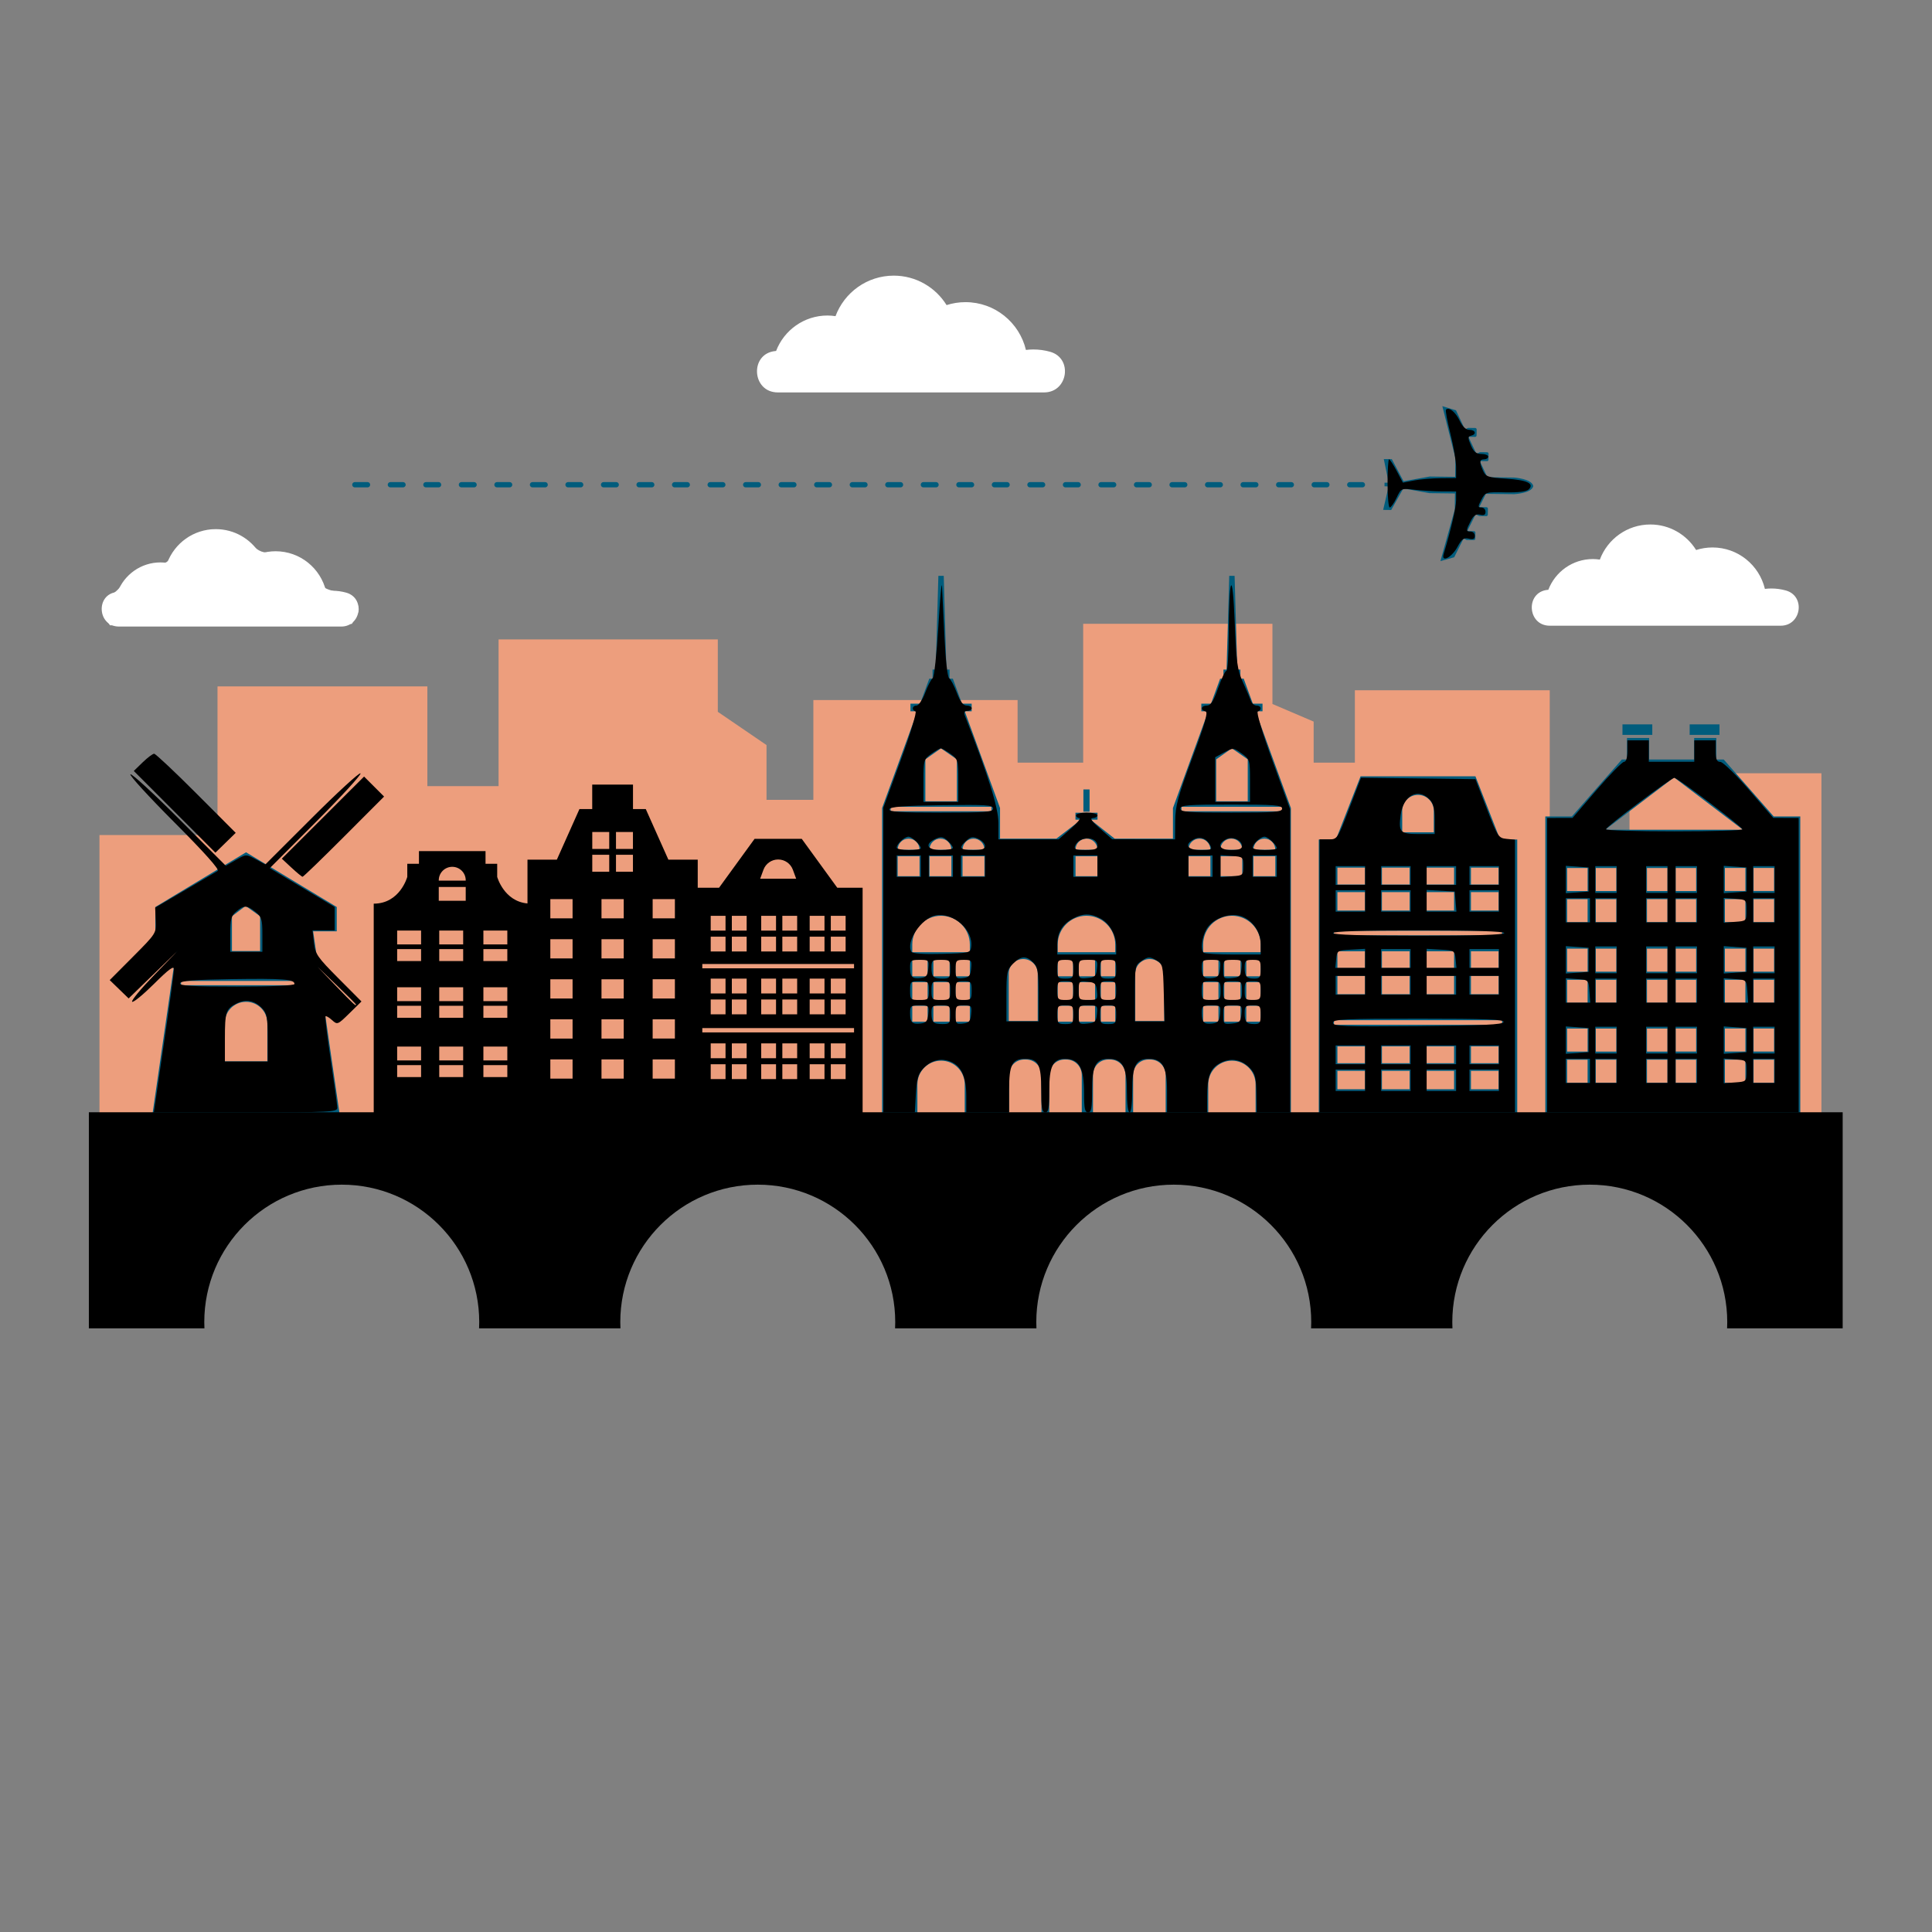 <?xml version="1.0" encoding="UTF-8" standalone="no"?>
<!-- Created with Inkscape (http://www.inkscape.org/) -->

<svg
   xmlns:dc="http://purl.org/dc/elements/1.1/"
   xmlns:cc="http://creativecommons.org/ns#"
   xmlns:rdf="http://www.w3.org/1999/02/22-rdf-syntax-ns#"
   xmlns:svg="http://www.w3.org/2000/svg"
   xmlns="http://www.w3.org/2000/svg"
   xmlns:sodipodi="http://sodipodi.sourceforge.net/DTD/sodipodi-0.dtd"
   xmlns:inkscape="http://www.inkscape.org/namespaces/inkscape"
   version="1.1"
   id="svg1287"
   xml:space="preserve"
   width="666.667"
   height="666.667"
   viewBox="0 0 666.667 666.667"
   sodipodi:docname="amsterdam.svg"
   inkscape:version="0.92.4 (5da689c313, 2019-01-14)"><rect x="0" y="0" width="666.667" height="666.667" fill="#808080" stroke="none"/><defs
     id="defs1291"><clipPath
       clipPathUnits="userSpaceOnUse"
       id="clipPath1341"><path
         d="M 0,500 H 500 V 0 H 0 Z"
         id="path1339"
         inkscape:connector-curvature="0" /></clipPath><clipPath
       clipPathUnits="userSpaceOnUse"
       id="clipPath1513"><path
         d="M 0,500 H 500 V 0 H 0 Z"
         id="path1511"
         inkscape:connector-curvature="0" /></clipPath></defs><sodipodi:namedview
     pagecolor="#ffffff"
     bordercolor="#666666"
     borderopacity="1"
     objecttolerance="10"
     gridtolerance="10"
     guidetolerance="10"
     inkscape:pageopacity="0"
     inkscape:pageshadow="2"
     inkscape:window-width="1920"
     inkscape:window-height="986"
     id="namedview1289"
     showgrid="false"
     inkscape:zoom="1.0824912"
     inkscape:cx="60.034384"
     inkscape:cy="337.95232"
     inkscape:window-x="-11"
     inkscape:window-y="-11"
     inkscape:window-maximized="1"
     inkscape:current-layer="g1295" /><g
     id="g1295"
     inkscape:groupmode="layer"
     inkscape:label="254430-P4G293-519"
     transform="matrix(1.333,0,0,-1.333,0,666.667)"><g
       id="g1299"
       transform="translate(471.503,212.055)"
       style="fill:#ed9e7d;fill-opacity:1"><path
         d="M 0,0 V 87.897 H -49.687 V 68.362 h -20.644 v 41.017 h -50.444 V 90.643 h -10.671 v 10.634 l -10.671,4.557 v 20.762 h -48.989 V 90.643 h -16.977 v 16.204 h -52.87 V 81.021 h -12.126 V 95.2 l -12.611,8.609 v 18.736 h -56.75 V 84.566 h -18.432 v 25.826 h -54.325 V 71.907 h -30.557 V 0 Z"
         style="fill:#ed9e7d;fill-opacity:1;fill-rule:nonzero;stroke:none"
         id="path1301"
         inkscape:connector-curvature="0" /></g><g
       id="g1335"><g
         id="g1337"
         clip-path="url(#clipPath1341)"><g
           id="g1343"
           transform="translate(66.223,273.367)"><path
             d="m 0,0 c -1.59,1.59 -4.168,1.59 -5.758,0 -1.59,-1.59 -1.59,-4.168 0,-5.758 1.59,-1.59 4.168,-1.59 5.758,0 1.59,1.59 1.59,4.168 0,5.758"
             style="fill:#015c7c;fill-opacity:1;fill-rule:nonzero;stroke:none"
             id="path1345"
             inkscape:connector-curvature="0" /></g><path
           d="M 80.141,245.083 H 46.866 v 1.113 H 80.141 Z M 69.207,225.382 H 58.171 v 9.887 c 0,3.047 2.47,5.518 5.518,5.518 3.047,0 5.518,-2.471 5.518,-5.518 z m -9.165,37.555 3.54,2.681 3.753,-2.681 v -9.009 h -7.293 z m 21.017,-3.902 h 6.109 v 6.3 l -23.475,14.16 v 0.005 l -0.004,-0.003 -0.004,0.003 v -0.005 L 40.21,265.335 v -6.3 h 6.109 l -6.867,-47.421 h 24.233 0.008 24.233 z"
           style="fill:#015c7c;fill-opacity:1;fill-rule:nonzero;stroke:none"
           id="path1347"
           inkscape:connector-curvature="0" /><path
           d="m 221.079,249.459 h -39.278 v 1.118 h 39.278 z m -6.013,-2.665 h 3.836 v -3.837 h -3.836 z m 3.836,-9.235 h -3.836 v 3.836 h 3.836 z m -9.306,9.235 h 3.836 v -3.837 h -3.836 z m 3.836,-9.235 h -3.836 v 3.836 h 3.836 z m -10.911,9.235 h 3.836 v -3.837 h -3.836 z m 3.836,-9.235 h -3.836 v 3.836 h 3.836 z m -9.306,9.235 h 3.836 v -3.837 h -3.836 z m 3.836,-9.235 h -3.836 v 3.836 h 3.836 z m -11.439,9.235 h 3.836 v -3.837 h -3.836 z m 3.836,-9.235 h -3.836 v 3.836 h 3.836 z m -9.307,9.235 h 3.836 v -3.837 h -3.836 z m 3.836,-9.235 h -3.836 v 3.836 h 3.836 z m 33.266,-4.687 h -39.278 v 1.118 h 39.278 z m -2.177,-6.683 h -3.836 v 3.837 h 3.836 z m 0,-5.399 h -3.836 v 3.837 h 3.836 z m -5.47,5.399 h -3.836 v 3.837 h 3.836 z m 0,-5.399 h -3.836 v 3.837 h 3.836 z m -7.075,5.399 h -3.836 v 3.837 h 3.836 z m 0,-5.399 h -3.836 v 3.837 h 3.836 z m -5.47,5.399 h -3.836 v 3.837 h 3.836 z m 0,-5.399 h -3.836 v 3.837 h 3.836 z m -7.603,5.399 h -3.836 v 3.837 h 3.836 z m 0,-5.399 h -3.836 v 3.837 h 3.836 z m -5.471,5.399 h -3.836 v 3.837 h 3.836 z m 0,-5.399 h -3.836 v 3.837 h 3.836 z m -13.107,41.603 h -5.757 v 4.979 h 5.757 z m 0,-10.372 h -5.757 V 257 h 5.757 z m 0,-10.372 h -5.757 v 4.979 h 5.757 z m 0,-10.371 h -5.757 v 4.979 h 5.757 z m 0,-10.372 h -5.757 v 4.98 h 5.757 z m 9.271,36.751 h 3.836 v -3.836 h -3.836 z m 0,5.399 h 3.836 v -3.836 h -3.836 z m 5.471,-5.399 h 3.836 v -3.836 h -3.836 z m 0,5.399 h 3.836 v -3.836 h -3.836 z m 11.439,-9.236 h -3.836 v 3.836 h 3.836 z m -3.836,9.236 h 3.836 v -3.836 h -3.836 z m 0.585,11.929 c 0.587,1.594 2.105,2.653 3.804,2.653 1.698,0 3.217,-1.059 3.804,-2.653 l 0.86,-2.334 h -9.328 z m 8.721,-21.165 h -3.836 v 3.836 h 3.836 z m -3.836,9.236 h 3.836 v -3.836 h -3.836 z m 7.075,-5.399 h 3.836 v -3.836 h -3.836 z m 0,5.399 h 3.836 v -3.836 h -3.836 z m 5.47,-5.399 h 3.836 v -3.836 h -3.836 z m 0,5.399 h 3.836 v -3.836 h -3.836 z m -51.218,17.308 h -4.391 v 4.391 h 4.391 z m 0,-5.895 h -4.391 v 4.391 h 4.391 z m -2.386,-12.076 h -5.757 v 4.979 h 5.757 z m 0,-10.372 h -5.757 V 257 h 5.757 z m 0,-10.372 h -5.757 v 4.979 h 5.757 z m 0,-10.371 h -5.757 v 4.979 h 5.757 z m 0,-10.372 h -5.757 v 4.98 h 5.757 z m -8.144,57.954 h 4.391 v -4.391 h -4.391 z m 0,5.895 h 4.391 v -4.391 h -4.391 z m -5.1,-22.362 h -5.757 v 4.979 h 5.757 z m 0,-10.372 h -5.757 V 257 h 5.757 z m 0,-10.372 h -5.757 v 4.979 h 5.757 z m 0,-10.371 h -5.757 v 4.979 h 5.757 z m 0,-10.372 h -5.757 v 4.98 h 5.757 z m -16.889,34.741 h -6.195 v 3.591 h 6.195 z m 0,-4.31 h -6.195 v 3.104 h 6.195 z m 0,-10.368 h -6.195 v 3.592 h 6.195 z m 0,-4.31 h -6.195 v 3.104 h 6.195 z m 0,-11.044 h -6.195 v 3.592 h 6.195 z m 0,-4.309 h -6.195 v 3.104 h 6.195 z m -10.77,50.859 h -6.977 v 0.085 c 0,1.927 1.562,3.489 3.488,3.489 1.927,0 3.489,-1.562 3.489,-3.489 z m 0,-5.22 h -6.978 v 3.574 h 6.978 z m -0.66,-11.298 h -6.195 v 3.591 h 6.195 z m 0,-4.31 h -6.195 v 3.104 h 6.195 z m 0,-10.368 h -6.195 v 3.592 h 6.195 z m 0,-4.31 h -6.195 v 3.104 h 6.195 z m 0,-11.044 h -6.195 v 3.592 h 6.195 z m 0,-4.309 h -6.195 v 3.104 h 6.195 z m -10.893,34.341 h -6.195 v 3.591 h 6.195 z m 0,-4.31 h -6.195 v 3.104 h 6.195 z m 0,-10.368 h -6.195 v 3.592 h 6.195 z m 0,-4.31 h -6.195 v 3.104 h 6.195 z m 0,-11.044 h -6.195 v 3.592 h 6.195 z m 0,-4.309 h -6.195 v 3.104 h 6.195 z m 107.737,49.015 -9.2,12.662 h -12.207 l -9.199,-12.662 h -5.518 v 7.272 h -7.6 l -5.85,13.094 h -3.308 v 6.33 h -10.556 v -6.33 h -3.307 l -5.85,-13.094 h -7.601 v -11.337 c -6.099,0.553 -7.839,6.871 -7.839,6.871 v 3.4 h -3.021 v 3.274 h -17.233 v -3.274 h -3.022 v -3.4 c 0,0 -1.889,-6.925 -8.688,-6.925 v -54.535 h 39.803 43.032 v -0.053 h 6.558 30.606 6.558 v 58.707 z"
           style="fill:#000000;fill-opacity:1;fill-rule:nonzero;stroke:none"
           id="path1349"
           inkscape:connector-curvature="0" /><path
           d="M 331.946,290.113 H 305.85 v 1.162 h 26.096 z m -1.817,-9.945 h -5.662 v 0.036 c 0,1.563 1.267,2.831 2.831,2.831 1.563,0 2.831,-1.268 2.831,-2.831 z m 0,-6.854 h -5.662 v 5.155 h 5.662 z m -14.221,6.854 v 0.036 c 0,1.563 1.268,2.831 2.831,2.831 1.565,0 2.832,-1.268 2.832,-2.831 v -0.036 z m 5.663,-6.854 h -5.663 v 5.155 h 5.663 z m 4.776,-19.677 H 311.45 v 1.981 c 0,4.113 3.334,7.448 7.448,7.448 4.114,0 7.449,-3.335 7.449,-7.448 z m 0,-6.241 h -3.725 v 4.259 h 3.725 z m 0,-6.127 h -3.725 v 4.623 h 3.725 z m 0,-5.62 h -3.725 v 4.114 h 3.725 z m -5.23,11.747 h -4.2 v 4.259 h 4.2 z m 0,-6.127 h -4.2 v 4.623 h 4.2 z m 0,-5.62 h -4.2 v 4.114 h 4.2 z m -5.705,11.747 h -3.962 v 4.259 h 3.962 z m 0,-6.127 h -3.962 v 4.623 h 3.962 z m 0,-5.62 h -3.962 v 4.114 h 3.962 z m -7.744,44.519 v 0.036 c 0,1.563 1.268,2.831 2.831,2.831 1.563,0 2.831,-1.268 2.831,-2.831 v -0.036 z m 0,-1.699 h 5.662 v -5.155 h -5.662 z m 7.166,25.089 4.042,2.852 4.12,-2.852 v -10.856 h -8.162 z m -13.456,-67.75 h -7.501 v 12.308 c 0,2.072 1.679,3.751 3.75,3.751 2.071,0 3.751,-1.679 3.751,-3.751 z m -12.679,17.829 h -14.896 v 1.981 c 0,4.113 3.335,7.448 7.448,7.448 4.114,0 7.448,-3.335 7.448,-7.448 z m 0,-6.241 h -3.724 v 4.259 h 3.724 z m 0,-6.127 h -3.724 v 4.623 h 3.724 z m 0,-5.62 h -3.724 v 4.114 h 3.724 z m -5.229,11.747 h -4.199 v 4.259 h 4.199 z m 0,-6.127 h -4.199 v 4.623 h 4.199 z m 0,-5.62 h -4.199 v 4.114 h 4.199 z m -5.705,11.747 h -3.962 v 4.259 h 3.962 z m 0,-6.127 h -3.962 v 4.623 h 3.962 z m 0,-5.62 h -3.962 v 4.114 h 3.962 z m 0.655,42.82 h 5.662 v -5.155 h -5.662 z m 0,1.735 c 0,1.563 1.267,2.831 2.831,2.831 1.563,0 2.831,-1.268 2.831,-2.831 v -0.036 h -5.662 z m -9.794,-44.396 h -7.502 v 12.308 c 0,2.072 1.68,3.751 3.751,3.751 2.071,0 3.751,-1.679 3.751,-3.751 z m -11.974,54.305 h -26.096 v 1.162 h 26.096 z m -1.817,-9.945 h -5.663 v 0.036 c 0,1.563 1.268,2.831 2.832,2.831 1.563,0 2.831,-1.268 2.831,-2.831 z m 0,-6.854 h -5.663 v 5.155 h 5.663 z m -14.22,6.854 v 0.036 c 0,1.563 1.267,2.831 2.831,2.831 1.563,0 2.831,-1.268 2.831,-2.831 v -0.036 z m 5.662,-6.854 h -5.662 v 5.155 h 5.662 z m 4.776,-19.677 h -14.897 v 1.981 c 0,4.113 3.334,7.448 7.448,7.448 4.114,0 7.449,-3.335 7.449,-7.448 z m 0,-6.241 h -3.724 v 4.259 h 3.724 z m 0,-6.127 h -3.724 v 4.623 h 3.724 z m 0,-5.62 h -3.724 v 4.114 h 3.724 z m -5.23,11.747 h -4.2 v 4.259 h 4.2 z m 0,-6.127 h -4.2 v 4.623 h 4.2 z m 0,-5.62 h -4.2 v 4.114 h 4.2 z m -5.705,11.747 h -3.962 v 4.259 h 3.962 z m 0,-6.127 h -3.962 v 4.623 h 3.962 z m 0,-5.62 h -3.962 v 4.114 h 3.962 z m -7.744,44.519 v 0.036 c 0,1.563 1.267,2.831 2.831,2.831 1.564,0 2.831,-1.268 2.831,-2.831 v -0.036 z m 5.662,-6.854 h -5.662 v 5.155 h 5.662 z m 1.505,30.244 4.041,2.852 4.12,-2.852 v -10.856 h -8.161 z m 85.492,12.44 h 1.789 v 1.981 h -2.511 l -2.361,6.469 h -0.855 v 2.364 h -0.812 l -0.69,24.26 h -1.389 l -0.691,-24.26 h -0.811 v -2.364 h -0.856 l -2.36,-6.469 h -2.511 v -1.981 h 1.789 l -9.133,-25.04 v -7.923 h -15.083 l -6.24,4.912 h 1.796 v 1.797 h -5.706 v -1.797 h 1.456 l -6.401,-4.912 h -14.581 v 7.923 l -9.133,25.04 h 1.789 v 1.981 h -2.512 l -2.36,6.469 h -0.855 v 2.364 h -0.812 l -0.691,24.26 h -1.388 l -0.691,-24.26 h -0.811 v -2.364 h -0.856 l -2.36,-6.469 h -2.512 v -1.981 h 1.79 l -9.134,-25.04 v -79.344 h 9.142 v 7.821 c 0,3.384 2.744,6.123 6.129,6.123 3.379,0 6.124,-2.739 6.124,-6.123 v -7.821 h 7.785 1.356 2.301 v 10.26 c 0,2.202 1.785,3.987 3.987,3.987 h 0.442 c 2.202,0 3.987,-1.785 3.987,-3.987 v -10.26 h 2.023 v 10.26 c 0,2.202 1.786,3.987 3.989,3.987 h 0.44 c 2.202,0 3.987,-1.785 3.987,-3.987 v -10.26 h 2.906 v 10.26 c 0,2.202 1.786,3.987 3.988,3.987 h 0.44 c 2.202,0 3.988,-1.785 3.988,-3.987 v -10.26 h 1.977 v 10.26 c 0,2.202 1.785,3.987 3.988,3.987 h 0.441 c 2.202,0 3.987,-1.785 3.987,-3.987 v -10.26 h 1.888 4.82 4.32 v 7.821 c 0,3.384 2.746,6.123 6.13,6.123 3.379,0 6.124,-2.739 6.124,-6.123 v -7.821 h 9.141 v 79.344 z"
           style="fill:#015c7c;fill-opacity:1;fill-rule:nonzero;stroke:none"
           id="path1351"
           inkscape:connector-curvature="0" /><path
           d="m 282.049,295.766 h -1.595 v -5.758 h 1.595 z"
           style="fill:#015c7c;fill-opacity:1;fill-rule:nonzero;stroke:none"
           id="path1353"
           inkscape:connector-curvature="0" /><path
           d="m 459.237,269.476 h -5.302 v 5.962 h 5.302 z m 0,-8.065 h -5.302 v 5.962 h 5.302 z m 0,-12.814 h -5.302 v 5.962 h 5.302 z m 0,-8.065 h -5.302 v 5.962 h 5.302 z m 0,-12.61 h -5.302 v 5.962 h 5.302 z m 0,-8.065 h -5.302 v 5.962 h 5.302 z m -7.42,49.619 h -5.303 v 5.962 h 5.303 z m 0,-8.065 h -5.303 v 5.962 h 5.303 z m 0,-12.814 h -5.303 v 5.962 h 5.303 z m 0,-8.065 h -5.303 v 5.962 h 5.303 z m 0,-12.61 h -5.303 v 5.962 h 5.303 z m 0,-8.065 h -5.303 v 5.962 h 5.303 z m -12.75,49.619 h -5.303 v 5.962 h 5.303 z m 0,-8.065 h -5.303 v 5.962 h 5.303 z m 0,-12.814 h -5.303 v 5.962 h 5.303 z m 0,-8.065 h -5.303 v 5.962 h 5.303 z m 0,-12.61 h -5.303 v 5.962 h 5.303 z m 0,-8.065 h -5.303 v 5.962 h 5.303 z m -7.421,49.619 h -5.303 v 5.962 h 5.303 z m 0,-8.065 h -5.303 v 5.962 h 5.303 z m 0,-12.814 h -5.303 v 5.962 h 5.303 z m 0,-8.065 h -5.303 v 5.962 h 5.303 z m 0,-12.61 h -5.303 v 5.962 h 5.303 z m 0,-8.065 h -5.303 v 5.962 h 5.303 z m -13.254,49.619 h -5.302 v 5.962 h 5.302 z m 0,-8.065 h -5.302 v 5.962 h 5.302 z m 0,-12.814 h -5.302 v 5.962 h 5.302 z m 0,-8.065 h -5.302 v 5.962 h 5.302 z m 0,-12.61 h -5.302 v 5.962 h 5.302 z m 0,-8.065 h -5.302 v 5.962 h 5.302 z m -7.42,49.619 h -5.303 v 5.962 h 5.303 z m 0,-8.065 h -5.303 v 5.962 h 5.303 z m 0,-12.814 h -5.303 v 5.962 h 5.303 z m 0,-8.065 h -5.303 v 5.962 h 5.303 z m 0,-12.61 h -5.303 v 5.962 h 5.303 z m 0,-8.065 h -5.303 v 5.962 h 5.303 z m 22.377,79.039 17.815,-13.544 h -35.632 z m 25.797,-10.105 -12.929,14.727 h -26.382 l -12.93,-14.727 h -6.879 v -77.177 h 65.999 v 77.177 z"
           style="fill:#015c7c;fill-opacity:1;fill-rule:nonzero;stroke:none"
           id="path1355"
           inkscape:connector-curvature="0" /><path
           d="m 426.9,309.088 h -5.735 v -7.02 h 5.735 z"
           style="fill:#015c7c;fill-opacity:1;fill-rule:nonzero;stroke:none"
           id="path1357"
           inkscape:connector-curvature="0" /><path
           d="M 427.718,312.61 H 420 v -2.719 h 7.718 z"
           style="fill:#015c7c;fill-opacity:1;fill-rule:nonzero;stroke:none"
           id="path1359"
           inkscape:connector-curvature="0" /><path
           d="m 444.296,309.088 h -5.735 v -7.02 h 5.735 z"
           style="fill:#015c7c;fill-opacity:1;fill-rule:nonzero;stroke:none"
           id="path1361"
           inkscape:connector-curvature="0" /><path
           d="m 445.113,312.61 h -7.719 v -2.719 h 7.719 z"
           style="fill:#015c7c;fill-opacity:1;fill-rule:nonzero;stroke:none"
           id="path1363"
           inkscape:connector-curvature="0" /><path
           d="m 388.833,257.996 h -43.528 v 1.189 h 43.528 z m -8.057,-4.123 h 7.153 v -4.357 h -7.153 z m 7.154,-11.1 h -7.153 v 4.769 h 7.153 z m -18.676,11.1 h 7.153 v -4.357 h -7.153 z m 7.153,-11.1 h -7.153 v 4.769 h 7.153 z m -18.676,11.1 h 7.153 v -4.357 h -7.153 z m 7.154,-11.1 h -7.153 v 4.769 h 7.153 z m -18.677,11.1 h 7.153 v -4.357 h -7.153 z m 7.153,-11.1 h -7.153 v 4.769 h 7.153 z m 35.472,-7.928 h -43.528 v 1.189 h 43.528 z m -0.903,-9.948 h -7.153 v 4.357 h 7.153 z m 0,-6.742 h -7.153 v 4.769 h 7.153 z m -11.523,6.742 h -7.153 v 4.357 h 7.153 z m 0,-6.742 h -7.153 v 4.769 h 7.153 z m -11.522,6.742 h -7.153 v 4.357 h 7.153 z m 0,-6.742 h -7.153 v 4.769 h 7.153 z m -11.524,6.742 h -7.153 v 4.357 h 7.153 z m 0,-6.742 h -7.153 v 4.769 h 7.153 z m -7.153,51.032 h 7.153 v -4.769 h -7.153 z m 0,6.332 h 7.153 v -4.358 h -7.153 z m 11.523,-6.332 h 7.153 v -4.769 h -7.153 z m 0,6.332 h 7.153 v -4.358 h -7.153 z m 5.254,14.75 c 0,2.254 1.828,4.083 4.084,4.083 2.255,0 4.083,-1.829 4.083,-4.083 v -5.596 h -8.167 z m 13.422,-25.851 h -7.153 v 4.769 h 7.153 z m -7.153,11.101 h 7.153 v -4.358 h -7.153 z m 11.522,-6.332 h 7.153 v -4.769 h -7.153 z m 0,6.332 h 7.153 v -4.358 h -7.153 z m 7.549,7.279 -6.387,16.37 h -29.739 l -6.386,-16.37 h -4.432 v -71.184 h 51.377 v 71.184 z"
           style="fill:#015c7c;fill-opacity:1;fill-rule:nonzero;stroke:none"
           id="path1365"
           inkscape:connector-curvature="0" /><g
           id="g1367"
           transform="translate(52.921,156.267)"><path
             d="m 0,0 c -0.023,0.532 -0.041,1.066 -0.041,1.604 0,19.655 15.934,35.588 35.588,35.588 19.654,0 35.587,-15.933 35.587,-35.588 0,-0.538 -0.017,-1.072 -0.041,-1.604 h 36.595 c -0.024,0.532 -0.041,1.066 -0.041,1.604 0,19.655 15.934,35.588 35.588,35.588 19.654,0 35.587,-15.933 35.587,-35.588 0,-0.538 -0.017,-1.072 -0.041,-1.604 h 36.594 c -0.023,0.532 -0.04,1.066 -0.04,1.604 0,19.655 15.933,35.588 35.587,35.588 19.655,0 35.588,-15.933 35.588,-35.588 0,-0.538 -0.017,-1.072 -0.041,-1.604 h 36.595 c -0.023,0.532 -0.041,1.066 -0.041,1.604 0,19.655 15.934,35.588 35.588,35.588 19.654,0 35.587,-15.933 35.587,-35.588 0,-0.538 -0.017,-1.072 -0.041,-1.604 h 29.922 v 55.928 h -454 l 0,-55.928 z"
             style="fill:#000000;fill-opacity:1;fill-rule:nonzero;stroke:none"
             id="path1369"
             inkscape:connector-curvature="0" /></g><g
           id="g1371"
           transform="translate(88.33,337.935)"><path
             d="m 0,0 c 5.164,0 6.259,7.387 1.287,8.778 -1.156,0.323 -2.374,0.495 -3.633,0.495 -0.538,0 -1.066,-0.04 -1.587,-0.101 -1.406,5.915 -6.71,10.32 -13.055,10.32 -1.423,0 -2.792,-0.225 -4.079,-0.635 -2.371,3.813 -6.585,6.359 -11.405,6.359 -5.77,0 -10.675,-3.644 -12.579,-8.75 -0.565,0.083 -1.138,0.139 -1.726,0.139 -5.074,0 -9.394,-3.182 -11.102,-7.655 C -57.934,8.945 -57.988,8.94 -58.042,8.935 -63.649,8.393 -63.15,0 -57.516,0 Z"
             style="fill:#ffffff;fill-opacity:1;fill-rule:nonzero;stroke:none"
             id="path1373"
             inkscape:connector-curvature="0" /></g><g
           id="g1375"
           transform="translate(270.292,398.543)"><path
             d="m 0,0 c 6.189,0 7.503,8.856 1.542,10.523 -1.385,0.387 -2.846,0.595 -4.355,0.595 -0.645,0 -1.277,-0.049 -1.902,-0.122 -1.685,7.091 -8.045,12.372 -15.652,12.372 -1.705,0 -3.347,-0.27 -4.889,-0.761 -2.843,4.57 -7.895,7.623 -13.673,7.623 -6.917,0 -12.798,-4.368 -15.08,-10.49 -0.678,0.099 -1.365,0.167 -2.07,0.167 -6.083,0 -11.261,-3.815 -13.31,-9.178 -0.065,-0.005 -0.129,-0.011 -0.194,-0.018 C -76.306,10.062 -75.707,0 -68.953,0 Z"
             style="fill:#ffffff;fill-opacity:1;fill-rule:nonzero;stroke:none"
             id="path1377"
             inkscape:connector-curvature="0" /></g><g
           id="g1379"
           transform="translate(460.955,338.151)"><path
             d="m 0,0 c 5.365,0 6.504,7.677 1.337,9.122 -1.2,0.336 -2.467,0.515 -3.775,0.515 -0.559,0 -1.107,-0.042 -1.649,-0.105 -1.461,6.146 -6.974,10.724 -13.567,10.724 -1.479,0 -2.902,-0.234 -4.239,-0.66 -2.463,3.962 -6.842,6.608 -11.851,6.608 -5.995,0 -11.094,-3.787 -13.071,-9.093 -0.588,0.086 -1.184,0.145 -1.795,0.145 -5.273,0 -9.761,-3.307 -11.537,-7.956 C -60.203,9.295 -60.26,9.291 -60.315,9.285 -66.143,8.722 -65.624,0 -59.77,0 Z"
             style="fill:#ffffff;fill-opacity:1;fill-rule:nonzero;stroke:none"
             id="path1381"
             inkscape:connector-curvature="0" /></g><g
           id="g1383"
           transform="translate(381.926,362.248)"><path
             d="M 0,0 C 0.002,0.206 -0.162,0.374 -0.367,0.376 L -2.105,0.398 0.065,4.742 0.983,4.301 2.84,4.278 C 3.046,4.276 3.214,4.44 3.217,4.646 L 3.235,6.202 C 3.238,6.408 3.073,6.576 2.868,6.579 L 1.012,6.602 0.99,6.592 2.715,10.042 9.995,9.953 9.997,9.95 c 0,0 4.529,0.203 4.976,2.044 0,0 0.005,0.082 10e-4,0.097 -0.401,1.851 -4.924,2.166 -4.924,2.166 v -10e-4 10e-4 l -6.944,0.085 -1.969,4.197 0.021,-0.01 1.857,-0.023 c 0.206,-0.003 0.374,0.161 0.377,0.367 L 3.41,20.43 c 0.003,0.205 -0.161,0.374 -0.367,0.376 l -1.856,0.023 -0.929,-0.418 -2.064,4.396 1.739,-0.021 c 0.205,-0.003 0.374,0.161 0.376,0.367 l 0.019,1.556 c 0.002,0.206 -0.162,0.374 -0.367,0.377 l -1.857,0.023 -0.818,-0.368 -2.308,4.918 -3.537,1.086 3.385,-13.428 -0.059,-4.872 -6.579,0.081 -6.786,-1.219 -3.031,5.713 -2.083,0.025 1.263,-6.108 -1.067,-0.013 -0.01,-0.924 1.064,-0.039 -1.412,-6.076 2.083,-0.026 3.171,5.637 -10e-4,-0.06 6.757,-1.215 6.577,-0.081 -0.051,-4.171 -3.714,-13.341 3.562,0.999 2.429,4.86 0.808,-0.388 1.857,-0.023 c 0.206,-0.002 0.374,0.162 0.376,0.367 z"
             style="fill:#015c7c;fill-opacity:1;fill-rule:nonzero;stroke:none"
             id="path1385"
             inkscape:connector-curvature="0" /></g><g
           id="g1387"
           transform="translate(223.912,373.956)"><path
             d="m 0,0 h -3.281 c -0.379,0 -0.688,0.31 -0.688,0.688 0,0.379 0.309,0.688 0.688,0.688 H 0 C 0.378,1.376 0.688,1.067 0.688,0.688 0.688,0.31 0.378,0 0,0"
             style="fill:#015c7c;fill-opacity:1;fill-rule:nonzero;stroke:none"
             id="path1389"
             inkscape:connector-curvature="0" /></g><g
           id="g1391"
           transform="translate(233.109,373.956)"><path
             d="m 0,0 h -3.281 c -0.379,0 -0.688,0.31 -0.688,0.688 0,0.379 0.309,0.688 0.688,0.688 H 0 C 0.378,1.376 0.688,1.067 0.688,0.688 0.688,0.31 0.378,0 0,0"
             style="fill:#015c7c;fill-opacity:1;fill-rule:nonzero;stroke:none"
             id="path1393"
             inkscape:connector-curvature="0" /></g><g
           id="g1395"
           transform="translate(242.307,373.956)"><path
             d="m 0,0 h -3.281 c -0.379,0 -0.688,0.31 -0.688,0.688 0,0.379 0.309,0.688 0.688,0.688 H 0 C 0.378,1.376 0.688,1.067 0.688,0.688 0.688,0.31 0.378,0 0,0"
             style="fill:#015c7c;fill-opacity:1;fill-rule:nonzero;stroke:none"
             id="path1397"
             inkscape:connector-curvature="0" /></g><g
           id="g1399"
           transform="translate(251.505,373.956)"><path
             d="m 0,0 h -3.281 c -0.379,0 -0.688,0.31 -0.688,0.688 0,0.379 0.309,0.688 0.688,0.688 H 0 C 0.378,1.376 0.687,1.067 0.687,0.688 0.687,0.31 0.378,0 0,0"
             style="fill:#015c7c;fill-opacity:1;fill-rule:nonzero;stroke:none"
             id="path1401"
             inkscape:connector-curvature="0" /></g><g
           id="g1403"
           transform="translate(260.702,373.956)"><path
             d="m 0,0 h -3.281 c -0.378,0 -0.688,0.31 -0.688,0.688 0,0.379 0.31,0.688 0.688,0.688 H 0 C 0.379,1.376 0.688,1.067 0.688,0.688 0.688,0.31 0.379,0 0,0"
             style="fill:#015c7c;fill-opacity:1;fill-rule:nonzero;stroke:none"
             id="path1405"
             inkscape:connector-curvature="0" /></g><g
           id="g1407"
           transform="translate(269.9,373.956)"><path
             d="M 0,0 H -3.281 C -3.66,0 -3.97,0.31 -3.97,0.688 c 0,0.379 0.31,0.688 0.689,0.688 H 0 C 0.378,1.376 0.687,1.067 0.687,0.688 0.687,0.31 0.378,0 0,0"
             style="fill:#015c7c;fill-opacity:1;fill-rule:nonzero;stroke:none"
             id="path1409"
             inkscape:connector-curvature="0" /></g><g
           id="g1411"
           transform="translate(279.098,373.956)"><path
             d="m 0,0 h -3.281 c -0.378,0 -0.688,0.31 -0.688,0.688 0,0.379 0.31,0.688 0.688,0.688 H 0 C 0.379,1.376 0.688,1.067 0.688,0.688 0.688,0.31 0.379,0 0,0"
             style="fill:#015c7c;fill-opacity:1;fill-rule:nonzero;stroke:none"
             id="path1413"
             inkscape:connector-curvature="0" /></g><g
           id="g1415"
           transform="translate(288.296,373.956)"><path
             d="M 0,0 H -3.281 C -3.66,0 -3.97,0.31 -3.97,0.688 c 0,0.379 0.31,0.688 0.689,0.688 H 0 C 0.378,1.376 0.687,1.067 0.687,0.688 0.687,0.31 0.378,0 0,0"
             style="fill:#015c7c;fill-opacity:1;fill-rule:nonzero;stroke:none"
             id="path1417"
             inkscape:connector-curvature="0" /></g><g
           id="g1419"
           transform="translate(297.493,373.956)"><path
             d="M 0,0 H -3.281 C -3.66,0 -3.97,0.31 -3.97,0.688 c 0,0.379 0.31,0.688 0.689,0.688 H 0 C 0.379,1.376 0.688,1.067 0.688,0.688 0.688,0.31 0.379,0 0,0"
             style="fill:#015c7c;fill-opacity:1;fill-rule:nonzero;stroke:none"
             id="path1421"
             inkscape:connector-curvature="0" /></g><g
           id="g1423"
           transform="translate(306.69,373.956)"><path
             d="m 0,0 h -3.281 c -0.378,0 -0.688,0.31 -0.688,0.688 0,0.379 0.31,0.688 0.688,0.688 H 0 C 0.379,1.376 0.688,1.067 0.688,0.688 0.688,0.31 0.379,0 0,0"
             style="fill:#015c7c;fill-opacity:1;fill-rule:nonzero;stroke:none"
             id="path1425"
             inkscape:connector-curvature="0" /></g><g
           id="g1427"
           transform="translate(315.889,373.956)"><path
             d="M 0,0 H -3.281 C -3.66,0 -3.97,0.31 -3.97,0.688 c 0,0.379 0.31,0.688 0.689,0.688 H 0 C 0.378,1.376 0.687,1.067 0.687,0.688 0.687,0.31 0.378,0 0,0"
             style="fill:#015c7c;fill-opacity:1;fill-rule:nonzero;stroke:none"
             id="path1429"
             inkscape:connector-curvature="0" /></g><g
           id="g1431"
           transform="translate(325.086,373.956)"><path
             d="m 0,0 h -3.281 c -0.378,0 -0.688,0.31 -0.688,0.688 0,0.379 0.31,0.688 0.688,0.688 H 0 C 0.379,1.376 0.688,1.067 0.688,0.688 0.688,0.31 0.379,0 0,0"
             style="fill:#015c7c;fill-opacity:1;fill-rule:nonzero;stroke:none"
             id="path1433"
             inkscape:connector-curvature="0" /></g><g
           id="g1435"
           transform="translate(334.284,373.956)"><path
             d="M 0,0 H -3.281 C -3.66,0 -3.97,0.31 -3.97,0.688 c 0,0.379 0.31,0.688 0.689,0.688 H 0 C 0.378,1.376 0.687,1.067 0.687,0.688 0.687,0.31 0.378,0 0,0"
             style="fill:#015c7c;fill-opacity:1;fill-rule:nonzero;stroke:none"
             id="path1437"
             inkscape:connector-curvature="0" /></g><g
           id="g1439"
           transform="translate(343.481,373.956)"><path
             d="M 0,0 H -3.281 C -3.66,0 -3.97,0.31 -3.97,0.688 c 0,0.379 0.31,0.688 0.689,0.688 H 0 C 0.379,1.376 0.688,1.067 0.688,0.688 0.688,0.31 0.379,0 0,0"
             style="fill:#015c7c;fill-opacity:1;fill-rule:nonzero;stroke:none"
             id="path1441"
             inkscape:connector-curvature="0" /></g><g
           id="g1443"
           transform="translate(352.679,373.956)"><path
             d="m 0,0 h -3.281 c -0.378,0 -0.688,0.31 -0.688,0.688 0,0.379 0.31,0.688 0.688,0.688 H 0 C 0.379,1.376 0.688,1.067 0.688,0.688 0.688,0.31 0.379,0 0,0"
             style="fill:#015c7c;fill-opacity:1;fill-rule:nonzero;stroke:none"
             id="path1445"
             inkscape:connector-curvature="0" /></g><g
           id="g1447"
           transform="translate(95.138,373.956)"><path
             d="m 0,0 h -3.281 c -0.379,0 -0.688,0.31 -0.688,0.688 0,0.379 0.309,0.688 0.688,0.688 H 0 C 0.378,1.376 0.688,1.067 0.688,0.688 0.688,0.31 0.378,0 0,0"
             style="fill:#015c7c;fill-opacity:1;fill-rule:nonzero;stroke:none"
             id="path1449"
             inkscape:connector-curvature="0" /></g><g
           id="g1451"
           transform="translate(104.335,373.956)"><path
             d="m 0,0 h -3.281 c -0.379,0 -0.688,0.31 -0.688,0.688 0,0.379 0.309,0.688 0.688,0.688 H 0 C 0.378,1.376 0.688,1.067 0.688,0.688 0.688,0.31 0.378,0 0,0"
             style="fill:#015c7c;fill-opacity:1;fill-rule:nonzero;stroke:none"
             id="path1453"
             inkscape:connector-curvature="0" /></g><g
           id="g1455"
           transform="translate(113.533,373.956)"><path
             d="m 0,0 h -3.281 c -0.379,0 -0.688,0.31 -0.688,0.688 0,0.379 0.309,0.688 0.688,0.688 H 0 C 0.378,1.376 0.688,1.067 0.688,0.688 0.688,0.31 0.378,0 0,0"
             style="fill:#015c7c;fill-opacity:1;fill-rule:nonzero;stroke:none"
             id="path1457"
             inkscape:connector-curvature="0" /></g><g
           id="g1459"
           transform="translate(122.731,373.956)"><path
             d="m 0,0 h -3.281 c -0.379,0 -0.688,0.31 -0.688,0.688 0,0.379 0.309,0.688 0.688,0.688 H 0 C 0.378,1.376 0.688,1.067 0.688,0.688 0.688,0.31 0.378,0 0,0"
             style="fill:#015c7c;fill-opacity:1;fill-rule:nonzero;stroke:none"
             id="path1461"
             inkscape:connector-curvature="0" /></g><g
           id="g1463"
           transform="translate(131.929,373.956)"><path
             d="M 0,0 H -3.282 C -3.66,0 -3.97,0.31 -3.97,0.688 c 0,0.379 0.31,0.688 0.688,0.688 H 0 C 0.378,1.376 0.688,1.067 0.688,0.688 0.688,0.31 0.378,0 0,0"
             style="fill:#015c7c;fill-opacity:1;fill-rule:nonzero;stroke:none"
             id="path1465"
             inkscape:connector-curvature="0" /></g><g
           id="g1467"
           transform="translate(141.126,373.956)"><path
             d="m 0,0 h -3.281 c -0.379,0 -0.688,0.31 -0.688,0.688 0,0.379 0.309,0.688 0.688,0.688 H 0 C 0.378,1.376 0.688,1.067 0.688,0.688 0.688,0.31 0.378,0 0,0"
             style="fill:#015c7c;fill-opacity:1;fill-rule:nonzero;stroke:none"
             id="path1469"
             inkscape:connector-curvature="0" /></g><g
           id="g1471"
           transform="translate(150.324,373.956)"><path
             d="m 0,0 h -3.281 c -0.379,0 -0.688,0.31 -0.688,0.688 0,0.379 0.309,0.688 0.688,0.688 H 0 C 0.378,1.376 0.688,1.067 0.688,0.688 0.688,0.31 0.378,0 0,0"
             style="fill:#015c7c;fill-opacity:1;fill-rule:nonzero;stroke:none"
             id="path1473"
             inkscape:connector-curvature="0" /></g><g
           id="g1475"
           transform="translate(159.522,373.956)"><path
             d="m 0,0 h -3.281 c -0.379,0 -0.688,0.31 -0.688,0.688 0,0.379 0.309,0.688 0.688,0.688 H 0 C 0.378,1.376 0.688,1.067 0.688,0.688 0.688,0.31 0.378,0 0,0"
             style="fill:#015c7c;fill-opacity:1;fill-rule:nonzero;stroke:none"
             id="path1477"
             inkscape:connector-curvature="0" /></g><g
           id="g1479"
           transform="translate(168.719,373.956)"><path
             d="m 0,0 h -3.281 c -0.379,0 -0.688,0.31 -0.688,0.688 0,0.379 0.309,0.688 0.688,0.688 H 0 C 0.378,1.376 0.688,1.067 0.688,0.688 0.688,0.31 0.378,0 0,0"
             style="fill:#015c7c;fill-opacity:1;fill-rule:nonzero;stroke:none"
             id="path1481"
             inkscape:connector-curvature="0" /></g><g
           id="g1483"
           transform="translate(177.917,373.956)"><path
             d="m 0,0 h -3.281 c -0.379,0 -0.688,0.31 -0.688,0.688 0,0.379 0.309,0.688 0.688,0.688 H 0 C 0.378,1.376 0.688,1.067 0.688,0.688 0.688,0.31 0.378,0 0,0"
             style="fill:#015c7c;fill-opacity:1;fill-rule:nonzero;stroke:none"
             id="path1485"
             inkscape:connector-curvature="0" /></g><g
           id="g1487"
           transform="translate(187.115,373.956)"><path
             d="M 0,0 H -3.282 C -3.66,0 -3.97,0.31 -3.97,0.688 c 0,0.379 0.31,0.688 0.688,0.688 H 0 C 0.378,1.376 0.688,1.067 0.688,0.688 0.688,0.31 0.378,0 0,0"
             style="fill:#015c7c;fill-opacity:1;fill-rule:nonzero;stroke:none"
             id="path1489"
             inkscape:connector-curvature="0" /></g><g
           id="g1491"
           transform="translate(196.312,373.956)"><path
             d="m 0,0 h -3.281 c -0.379,0 -0.688,0.31 -0.688,0.688 0,0.379 0.309,0.688 0.688,0.688 H 0 C 0.378,1.376 0.688,1.067 0.688,0.688 0.688,0.31 0.378,0 0,0"
             style="fill:#015c7c;fill-opacity:1;fill-rule:nonzero;stroke:none"
             id="path1493"
             inkscape:connector-curvature="0" /></g><g
           id="g1495"
           transform="translate(205.51,373.956)"><path
             d="m 0,0 h -3.281 c -0.379,0 -0.688,0.31 -0.688,0.688 0,0.379 0.309,0.688 0.688,0.688 H 0 C 0.378,1.376 0.688,1.067 0.688,0.688 0.688,0.31 0.378,0 0,0"
             style="fill:#015c7c;fill-opacity:1;fill-rule:nonzero;stroke:none"
             id="path1497"
             inkscape:connector-curvature="0" /></g><g
           id="g1499"
           transform="translate(214.708,373.956)"><path
             d="m 0,0 h -3.281 c -0.379,0 -0.688,0.31 -0.688,0.688 0,0.379 0.309,0.688 0.688,0.688 H 0 C 0.378,1.376 0.688,1.067 0.688,0.688 0.688,0.31 0.378,0 0,0"
             style="fill:#015c7c;fill-opacity:1;fill-rule:nonzero;stroke:none"
             id="path1501"
             inkscape:connector-curvature="0" /></g></g></g><path
       style="fill:#ffffff;fill-opacity:1;stroke-width:0.924"
       d="m 36.392,213.27 c -1.915,-2.923 -0.894,-6.765 2.21,-8.313 1.13,-0.563 2.993,-2.4 4.142,-4.083 2.586,-3.789 7.484,-6.48 11.794,-6.48 2.801,0 3.523,-0.472 5.046,-3.301 1.917,-3.56 7.388,-7.211 12.362,-8.25 4.434,-0.926 10.845,1.157 14.673,4.767 2.881,2.717 3.876,3.089 8.263,3.089 6.277,0 11.45,2.535 14.583,7.146 1.288,1.895 2.341,3.896 2.341,4.448 0,0.551 2.173,1.39 4.828,1.864 3.844,0.686 5.115,1.379 6.236,3.402 1.262,2.278 1.261,2.803 -0.013,5.081 l -1.421,2.54 -41.739,0.24 -41.739,0.24 z"
       id="path1661"
       inkscape:connector-curvature="0"
       transform="matrix(0.75,0,0,-0.75,0,500)"
       class="cloud1" /><path
       style="fill:#000000;fill-opacity:1;stroke-width:0.924"
       d="m 56.56,359.985 c 1.907,-13.083 3.478,-24.609 3.491,-25.612 0.017,-1.356 -1.748,-0.065 -6.878,5.031 -3.796,3.77 -7.204,6.553 -7.573,6.184 -0.369,-0.369 3.048,-4.504 7.594,-9.188 l 8.266,-8.516 -8.53,8.279 -8.53,8.279 -3.265,-3.164 -3.265,-3.164 8.047,-8.084 c 8.019,-8.056 8.046,-8.099 7.844,-12.506 l -0.203,-4.421 10.252,-6.005 c 5.639,-3.303 10.742,-6.306 11.341,-6.674 0.699,-0.429 -4.656,-6.426 -14.95,-16.741 -8.821,-8.84 -15.653,-16.31 -15.182,-16.602 0.471,-0.291 8.071,6.694 16.889,15.523 l 16.033,16.052 3.5,-2.014 c 3.493,-2.011 3.507,-2.011 6.82,-0.227 l 3.32,1.788 16.084,-16.064 c 8.846,-8.835 16.391,-15.757 16.767,-15.381 0.376,0.376 -6.519,7.893 -15.32,16.706 l -16.003,16.023 11.197,6.695 11.197,6.695 v 4.038 4.038 h -3.815 -3.815 l 0.481,4.268 c 0.438,3.885 1.197,4.987 8.445,12.269 l 7.963,8.001 -4.141,4.064 c -4.065,3.99 -4.176,4.033 -6.021,2.364 -1.034,-0.935 -2.052,-1.528 -2.262,-1.318 -0.211,0.211 0.617,7.033 1.838,15.16 1.222,8.127 2.228,15.505 2.236,16.394 0.014,1.508 -2.103,1.617 -31.652,1.617 H 53.093 Z m 35.847,-1.904 c 0,-6.9 -0.285,-8.446 -1.873,-10.151 -2.594,-2.785 -5.733,-3.37 -9.001,-1.68 -3.573,1.848 -3.907,2.889 -3.907,12.194 v 7.777 h 7.39 7.39 z m 30.485,-11.515 c 0,-0.141 -3.014,-3.155 -6.698,-6.698 l -6.698,-6.442 6.442,6.698 c 5.983,6.221 6.953,7.119 6.953,6.442 z m -21.247,-7.117 c 0,-1.631 -3.911,-1.932 -21.633,-1.666 -12.968,0.195 -17.575,0.56 -17.86,1.417 -0.299,0.9 4.015,1.155 19.554,1.155 12.418,0 19.939,-0.342 19.939,-0.906 z M 90.56,322.407 c 0,-5.314 -0.256,-6.139 -2.434,-7.852 -2.964,-2.332 -3.9,-2.349 -6.573,-0.119 -1.77,1.476 -2.079,2.638 -2.079,7.822 v 6.088 h 5.543 5.543 z"
       id="path1667"
       inkscape:connector-curvature="0"
       transform="matrix(0.75,0,0,-0.75,0,500)" /><path
       style="fill:#000000;fill-opacity:1;stroke-width:0.924"
       d="m 304.88,331.191 v -52.581 l 6.021,-16.467 c 3.361,-9.192 5.606,-16.605 5.081,-16.78 -1.413,-0.471 -1.13,-2.007 0.369,-2.007 0.72,0 2.05,-1.975 2.955,-4.388 0.905,-2.413 2.072,-4.678 2.593,-5.032 0.524,-0.356 1.412,-8.411 1.986,-18.014 0.571,-9.553 1.135,-15.707 1.252,-13.675 0.117,2.032 0.499,9.846 0.849,17.365 0.373,8.021 1.045,13.938 1.628,14.319 0.546,0.357 1.738,2.624 2.65,5.037 1.161,3.073 2.174,4.388 3.38,4.388 0.947,0 1.722,0.416 1.722,0.924 0,0.508 -0.668,0.924 -1.485,0.924 -1.039,0 -1.295,0.485 -0.851,1.617 8.066,20.584 11.574,31.809 11.574,37.036 v 5.69 l 10.393,-0.002 10.393,-0.002 4.157,-3.653 c 2.286,-2.009 3.637,-3.671 3.002,-3.693 -0.635,-0.022 -1.155,-0.455 -1.155,-0.963 0,-0.508 1.663,-0.924 3.695,-0.924 2.032,0 3.695,0.416 3.695,0.924 0,0.508 -0.727,0.936 -1.617,0.951 -1.125,0.019 -0.353,1.134 2.54,3.668 l 4.157,3.64 10.855,0.028 10.855,0.028 0.049,-6.236 c 0.042,-5.319 0.909,-8.543 5.897,-21.94 4.402,-11.821 5.532,-15.778 4.57,-16.003 -1.908,-0.446 -1.544,-2.011 0.468,-2.011 1.316,0 2.269,-1.48 3.866,-6.005 1.166,-3.303 2.459,-6.005 2.873,-6.005 0.414,0 0.777,-5.716 0.806,-12.702 0.085,-20.329 1.318,-22.802 2.059,-4.128 0.558,14.064 0.896,16.539 2.839,20.785 1.213,2.651 2.453,5.548 2.756,6.437 0.303,0.889 1.187,1.617 1.965,1.617 1.608,0 1.927,1.523 0.424,2.024 -0.594,0.198 1.443,7.032 5.081,17.053 l 6.071,16.723 v 52.308 52.308 l -5.774,-0.007 -5.774,-0.007 -0.097,-6.489 c -0.081,-5.394 -0.451,-6.865 -2.195,-8.721 -2.846,-3.029 -6.59,-3.723 -10.152,-1.881 -3.558,1.841 -4.647,4.564 -4.647,11.623 v 5.483 h -6.928 -6.928 v -7.39 c 0,-8.367 -1.551,-11.086 -6.323,-11.086 -4.441,0 -5.686,2.393 -5.686,10.927 0,4.417 -0.383,7.549 -0.924,7.549 -0.539,0 -0.924,-3.079 -0.924,-7.39 0,-8.367 -1.551,-11.086 -6.323,-11.086 -4.441,0 -5.686,2.393 -5.686,10.927 0,6.094 -0.267,7.549 -1.386,7.549 -1.101,0 -1.386,-1.341 -1.386,-6.527 0,-8.862 -1.672,-11.906 -6.554,-11.934 -4.199,-0.025 -5.455,2.487 -5.455,10.913 0,6.094 -0.267,7.549 -1.386,7.549 -1.122,0 -1.386,-1.481 -1.386,-7.786 0,-8.712 -1.025,-10.69 -5.543,-10.69 -4.517,0 -5.543,1.978 -5.543,10.69 v 7.786 h -7.39 -7.39 v -5.589 c 0,-6.62 -1.689,-10.367 -5.357,-11.887 -3.384,-1.402 -6.803,-0.557 -9.539,2.356 -1.709,1.819 -2.211,3.567 -2.501,8.698 l -0.363,6.422 h -5.439 -5.439 z m 15.532,18.632 c 0.278,-2.88 0.155,-3.002 -3.002,-3.002 -2.999,0 -3.292,0.233 -3.292,2.617 0,3.29 0.715,4.004 3.661,3.661 1.899,-0.222 2.399,-0.843 2.634,-3.276 z m 7.563,0.231 c 0,-3.079 -0.154,-3.233 -3.233,-3.233 -2.934,0 -3.233,0.242 -3.233,2.617 0,3.275 0.574,3.849 3.849,3.849 2.375,0 2.617,-0.299 2.617,-3.233 z m 7.218,-0.231 c 0.27,-2.797 0.096,-3.002 -2.54,-3.002 -2.628,0 -2.83,0.235 -2.83,3.295 0,3.049 0.189,3.273 2.54,3.002 2.117,-0.244 2.589,-0.793 2.83,-3.295 z m 35.277,0.231 c 0,-2.977 -0.22,-3.233 -2.771,-3.233 -2.551,0 -2.771,0.257 -2.771,3.233 0,2.977 0.22,3.233 2.771,3.233 2.551,0 2.771,-0.257 2.771,-3.233 z m 8.142,-0.231 c 0.278,-2.88 0.155,-3.002 -3.002,-3.002 -3.157,0 -3.292,0.134 -3.292,3.292 0,3.157 0.123,3.28 3.002,3.002 2.64,-0.255 3.037,-0.652 3.292,-3.292 z m 6.639,0.231 c 0,-2.977 -0.22,-3.233 -2.771,-3.233 -2.551,0 -2.771,0.257 -2.771,3.233 0,2.977 0.22,3.233 2.771,3.233 2.551,0 2.771,-0.257 2.771,-3.233 z m 35.856,-0.231 c 0.278,-2.88 0.155,-3.002 -3.002,-3.002 -2.999,0 -3.292,0.233 -3.292,2.617 0,3.29 0.715,4.004 3.661,3.661 1.899,-0.222 2.399,-0.843 2.634,-3.276 z m 7.39,0 c 0.278,-2.88 0.155,-3.002 -3.002,-3.002 -3.157,0 -3.292,0.134 -3.292,3.292 0,3.157 0.123,3.28 3.002,3.002 2.64,-0.255 3.037,-0.652 3.292,-3.292 z m 6.639,0.231 c 0,-2.977 -0.22,-3.233 -2.771,-3.233 -2.427,0 -2.771,0.325 -2.771,2.617 0,3.179 0.589,3.849 3.387,3.849 1.848,0 2.156,-0.462 2.156,-3.233 z m -76.675,-6.928 c 0,-8.006 -0.246,-9.484 -1.848,-11.086 -2.438,-2.438 -4.22,-2.331 -6.97,0.42 -2.091,2.091 -2.267,2.955 -2.267,11.086 v 8.818 h 5.543 5.543 z m 43.219,-0.66 c -0.255,-9.612 -0.332,-9.937 -2.696,-11.262 -2.182,-1.223 -2.684,-1.2 -4.85,0.219 -2.351,1.54 -2.416,1.843 -2.416,11.262 v 9.679 h 5.112 5.112 z m -81.094,-0.726 c 0,-3.079 -0.154,-3.233 -3.233,-3.233 -3.079,0 -3.233,0.154 -3.233,3.233 0,3.079 0.154,3.233 3.233,3.233 3.079,0 3.233,-0.154 3.233,-3.233 z m 7.39,0 c 0,-3.079 -0.154,-3.233 -3.233,-3.233 -3.079,0 -3.233,0.154 -3.233,3.233 0,3.079 0.154,3.233 3.233,3.233 3.079,0 3.233,-0.154 3.233,-3.233 z m 7.39,0 c 0,-2.977 -0.22,-3.233 -2.771,-3.233 -2.551,0 -2.771,0.257 -2.771,3.233 0,2.977 0.22,3.233 2.771,3.233 2.551,0 2.771,-0.257 2.771,-3.233 z m 35.104,0 c 0,-2.977 -0.22,-3.233 -2.771,-3.233 -2.551,0 -2.771,0.257 -2.771,3.233 0,2.977 0.22,3.233 2.771,3.233 2.551,0 2.771,-0.257 2.771,-3.233 z m 8.142,0.231 c -0.255,-2.64 -0.652,-3.037 -3.292,-3.292 -2.88,-0.278 -3.002,-0.155 -3.002,3.002 0,3.157 0.134,3.292 3.292,3.292 3.157,0 3.28,-0.123 3.002,-3.002 z m 6.639,-0.231 c 0,-2.977 -0.22,-3.233 -2.771,-3.233 -2.551,0 -2.771,0.257 -2.771,3.233 0,2.977 0.22,3.233 2.771,3.233 2.551,0 2.771,-0.257 2.771,-3.233 z m 36.028,0 c 0,-3.079 -0.154,-3.233 -3.233,-3.233 -3.079,0 -3.233,0.154 -3.233,3.233 0,3.079 0.154,3.233 3.233,3.233 3.079,0 3.233,-0.154 3.233,-3.233 z m 7.39,0 c 0,-3.079 -0.154,-3.233 -3.233,-3.233 -3.079,0 -3.233,0.154 -3.233,3.233 0,3.079 0.154,3.233 3.233,3.233 3.079,0 3.233,-0.154 3.233,-3.233 z m 6.467,0 c 0,-2.977 -0.22,-3.233 -2.771,-3.233 -2.551,0 -2.771,0.257 -2.771,3.233 0,2.977 0.22,3.233 2.771,3.233 2.551,0 2.771,-0.257 2.771,-3.233 z m -114.723,-7.621 c 0.278,-2.88 0.155,-3.002 -3.002,-3.002 -2.999,0 -3.292,0.233 -3.292,2.617 0,3.29 0.715,4.004 3.661,3.661 1.899,-0.222 2.399,-0.843 2.634,-3.276 z m 7.563,0.231 c 0,-3.079 -0.154,-3.233 -3.233,-3.233 -2.934,0 -3.233,0.242 -3.233,2.617 0,3.275 0.574,3.849 3.849,3.849 2.375,0 2.617,-0.299 2.617,-3.233 z m 7.218,-0.231 c 0.27,-2.797 0.096,-3.002 -2.54,-3.002 -2.628,0 -2.83,0.235 -2.83,3.295 0,3.049 0.189,3.273 2.54,3.002 2.117,-0.244 2.589,-0.793 2.83,-3.295 z m 35.277,0.231 c 0,-2.977 -0.22,-3.233 -2.771,-3.233 -2.551,0 -2.771,0.257 -2.771,3.233 0,2.977 0.22,3.233 2.771,3.233 2.551,0 2.771,-0.257 2.771,-3.233 z m 8.142,-0.231 c 0.278,-2.88 0.155,-3.002 -3.002,-3.002 -3.157,0 -3.292,0.134 -3.292,3.292 0,3.157 0.123,3.28 3.002,3.002 2.64,-0.255 3.037,-0.652 3.292,-3.292 z m 6.639,0.231 c 0,-2.977 -0.22,-3.233 -2.771,-3.233 -2.551,0 -2.771,0.257 -2.771,3.233 0,2.977 0.22,3.233 2.771,3.233 2.551,0 2.771,-0.257 2.771,-3.233 z m 35.856,-0.231 c 0.278,-2.88 0.155,-3.002 -3.002,-3.002 -2.999,0 -3.292,0.233 -3.292,2.617 0,3.29 0.715,4.004 3.661,3.661 1.899,-0.222 2.399,-0.843 2.634,-3.276 z m 7.39,0 c 0.278,-2.88 0.155,-3.002 -3.002,-3.002 -3.157,0 -3.292,0.134 -3.292,3.292 0,3.157 0.123,3.28 3.002,3.002 2.64,-0.255 3.037,-0.652 3.292,-3.292 z m 6.639,0.231 c 0,-2.977 -0.22,-3.233 -2.771,-3.233 -2.427,0 -2.771,0.325 -2.771,2.617 0,3.179 0.589,3.849 3.387,3.849 1.848,0 2.156,-0.462 2.156,-3.233 z m -99.941,-7.587 c 0.846,-5.947 -6.103,-12.113 -12.334,-10.944 -4.899,0.919 -10.351,9.176 -8.275,12.534 0.38,0.615 4.251,0.88 10.461,0.715 9.377,-0.249 9.872,-0.361 10.148,-2.305 z m 50.056,-0.311 c 0,-3.938 -2.314,-7.984 -5.513,-9.638 -3.415,-1.766 -5.872,-1.772 -9.258,-0.021 -3.717,1.922 -5.553,4.894 -5.553,8.987 v 3.49 h 10.162 10.162 z m 49.885,-0.807 c 0,-4.599 -3.49,-9.013 -7.759,-9.814 -4.174,-0.783 -9.323,1.535 -11.118,5.006 -1.497,2.896 -1.906,6.742 -0.831,7.817 0.339,0.339 4.912,0.616 10.162,0.616 h 9.546 z M 317.814,298.783 v -3.695 h -4.157 -4.157 v 3.695 3.695 h 4.157 4.157 z m 11.086,0 v -3.695 h -4.157 -4.157 v 3.695 3.695 h 4.157 4.157 z m 11.086,0 v -3.695 h -4.157 -4.157 v 3.695 3.695 h 4.157 4.157 z m 38.799,0 v -3.695 h -4.157 -4.157 v 3.695 3.695 h 4.157 4.157 z m 39.723,0 v -3.695 h -4.157 -4.157 v 3.695 3.695 h 4.157 4.157 z m 10.624,0 c 0,-3.143 -0.109,-3.241 -3.926,-3.517 l -3.926,-0.284 v 3.801 3.801 l 3.926,-0.284 c 3.817,-0.276 3.926,-0.374 3.926,-3.517 z m 11.547,0 v -3.695 h -4.157 -4.157 v 3.695 3.695 h 4.157 4.157 z m -122.865,-6.163 c 0,-1.13 -3.038,-3.999 -4.234,-3.999 -1.364,0 -4.08,2.503 -4.08,3.761 0,0.472 1.871,0.858 4.157,0.858 2.286,0 4.157,-0.279 4.157,-0.62 z m 11.086,-0.161 c 0,-0.429 -0.833,-1.535 -1.851,-2.456 -1.53,-1.384 -2.252,-1.493 -4.157,-0.625 -3.916,1.784 -2.92,3.862 1.851,3.862 2.286,0 4.157,-0.351 4.157,-0.781 z m 11.086,-0.625 c 0,-0.773 -1.038,-1.878 -2.306,-2.456 -1.905,-0.868 -2.627,-0.759 -4.157,0.625 -2.784,2.52 -2.274,3.237 2.306,3.237 3.105,0 4.157,-0.356 4.157,-1.405 z m 38.799,0.052 c 0,-3.543 -6.359,-3.591 -7.715,-0.058 -0.436,1.136 0.263,1.411 3.587,1.411 3.009,0 4.128,-0.367 4.128,-1.353 z m 38.858,-0.386 c -1.243,-2.323 -3.492,-3.085 -5.668,-1.92 -3.362,1.799 -2.137,3.659 2.409,3.659 3.816,0 4.107,-0.155 3.259,-1.739 z m 11.027,0.386 c 0,-2.11 -3.34,-3.521 -5.543,-2.342 -3.243,1.736 -2.263,3.695 1.848,3.695 2.629,0 3.695,-0.39 3.695,-1.353 z m 12.009,0.733 c 0,-1.13 -3.038,-3.999 -4.234,-3.999 -1.364,0 -4.08,2.503 -4.08,3.761 0,0.472 1.871,0.858 4.157,0.858 2.286,0 4.157,-0.279 4.157,-0.62 z m -97.922,-13.719 c 0,-1.218 -2.362,-1.372 -17.707,-1.155 -13.162,0.186 -17.805,0.547 -18.091,1.406 -0.299,0.898 3.645,1.155 17.707,1.155 15.579,0 18.091,-0.195 18.091,-1.406 z m 99.77,0.02 c 0,-1.183 -2.566,-1.386 -17.552,-1.386 -14.986,0 -17.552,0.203 -17.552,1.386 0,1.183 2.566,1.386 17.552,1.386 14.986,0 17.552,-0.203 17.552,-1.386 z m -111.779,-9.637 c 0,-7.034 -0.108,-7.404 -2.683,-9.238 -1.476,-1.051 -2.97,-1.91 -3.322,-1.91 -0.351,0 -1.846,0.86 -3.322,1.91 -2.575,1.834 -2.683,2.204 -2.683,9.238 v 7.327 h 6.005 6.005 z m 100.694,0 c 0,-7.154 -0.069,-7.376 -2.889,-9.385 -2.843,-2.024 -2.939,-2.03 -6.005,-0.379 l -3.116,1.678 v 7.707 7.707 h 6.005 6.005 z"
       id="path1669"
       inkscape:connector-curvature="0"
       transform="matrix(0.75,0,0,-0.75,0,500)" /><path
       style="fill:#000000;fill-opacity:1;stroke-width:0.924"
       d="m 455.459,336.659 v -47.114 h 3.066 c 3.059,0 3.076,-0.025 7.142,-10.641 l 4.076,-10.641 19.758,0.248 19.758,0.248 3.911,10.162 c 3.75,9.746 4.03,10.174 6.818,10.451 l 2.908,0.289 v 47.055 47.055 h -33.719 -33.719 z m 15.705,36.028 v -3.695 h -5.081 -5.081 v 3.695 3.695 h 5.081 5.081 z m 15.705,0 v -3.695 h -5.081 -5.081 v 3.695 3.695 h 5.081 5.081 z m 15.705,0 v -3.695 h -5.081 -5.081 v 3.695 3.695 h 5.081 5.081 z m 14.781,0 v -3.695 h -5.081 -5.081 v 3.695 3.695 h 5.081 5.081 z m -46.19,-8.776 v -3.233 h -5.081 -5.081 v 3.233 3.233 h 5.081 5.081 z m 15.705,0 v -3.233 h -5.081 -5.081 v 3.233 3.233 h 5.081 5.081 z m 15.705,0 v -3.233 h -5.081 -5.081 v 3.233 3.233 h 5.081 5.081 z m 14.781,0 v -3.233 h -5.081 -5.081 v 3.233 3.233 h 5.081 5.081 z m 1.617,-11.316 c 0.302,-0.908 -5.954,-1.155 -29.254,-1.155 -25.852,0 -29.638,0.179 -29.638,1.399 0,1.225 3.638,1.368 29.254,1.155 22.406,-0.187 29.344,-0.514 29.638,-1.399 z m -47.807,-12.702 v -3.233 h -5.081 -5.081 v 3.233 3.233 h 5.081 5.081 z m 15.705,0 v -3.233 h -5.081 -5.081 v 3.233 3.233 h 5.081 5.081 z m 15.705,0 v -3.233 h -5.081 -5.081 v 3.233 3.233 h 5.081 5.081 z m 14.781,0 v -3.233 h -5.081 -5.081 v 3.233 3.233 h 5.081 5.081 z m -46.19,-9.286 v -3.282 l -4.85,0.279 c -4.73,0.272 -4.857,0.354 -5.139,3.282 l -0.289,3.002 h 5.139 5.139 z m 15.705,0.048 v -3.233 h -5.081 -5.081 v 3.233 3.233 h 5.081 5.081 z m 15.532,0.231 c -0.282,-2.928 -0.41,-3.009 -5.139,-3.282 l -4.85,-0.279 v 3.282 3.282 h 5.139 5.139 z m 14.953,-0.231 v -3.233 h -5.081 -5.081 v 3.233 3.233 h 5.081 5.081 z m 1.848,-8.776 c 0,-0.597 -10.47,-0.924 -29.561,-0.924 -19.092,0 -29.561,0.327 -29.561,0.924 0,0.597 10.47,0.924 29.561,0.924 19.092,0 29.561,-0.327 29.561,-0.924 z m -48.037,-11.086 v -3.695 h -5.081 -5.081 v 3.695 3.695 h 5.081 5.081 z m 15.705,0 v -3.695 h -5.081 -5.081 v 3.695 3.695 h 5.081 5.081 z m 15.529,0.231 -0.287,-3.464 -4.85,-0.279 -4.85,-0.279 v 3.743 3.743 h 5.137 5.137 z m 14.956,-0.231 v -3.695 h -5.081 -5.081 v 3.695 3.695 h 5.081 5.081 z m -46.19,-8.776 v -3.233 h -5.081 -5.081 v 3.233 3.233 h 5.081 5.081 z m 15.705,0 v -3.233 h -5.081 -5.081 v 3.233 3.233 h 5.081 5.081 z m 15.705,0 v -3.233 h -5.081 -5.081 v 3.233 3.233 h 5.081 5.081 z m 14.781,0 v -3.233 h -5.081 -5.081 v 3.233 3.233 h 5.081 5.081 z M 495.182,282.617 c 0,-3.849 -0.448,-5.529 -1.848,-6.928 -4,-4 -8.997,-1.259 -9.894,5.427 -0.795,5.925 -0.178,6.582 6.17,6.582 h 5.572 z"
       id="path1671"
       inkscape:connector-curvature="0"
       transform="matrix(0.75,0,0,-0.75,0,500)" /><path
       style="fill:#000000;fill-opacity:1;stroke-width:0.924"
       d="M 533.982,332.964 V 282.155 l 4.388,-0.003 4.388,-0.003 8.314,-9.67 c 4.573,-5.319 8.834,-9.682 9.469,-9.697 0.727,-0.017 1.155,-1.395 1.155,-3.721 v -3.695 h 3.695 3.695 v 3.695 3.695 h 7.852 7.852 v -3.695 -3.695 h 3.695 3.695 v 3.695 c 0,2.883 0.355,3.707 1.617,3.749 0.889,0.03 5.358,4.388 9.931,9.684 l 8.314,9.63 4.388,0.016 4.388,0.016 v 50.809 50.809 h -43.418 -43.418 z m 14.781,36.49 v -4.157 h -4.157 -4.157 v 4.157 4.157 h 4.157 4.157 z m 9.238,0 v -4.157 h -3.695 -3.695 v 4.157 4.157 h 3.695 3.695 z m 17.552,0 v -4.157 h -3.695 -3.695 v 4.157 4.157 h 3.695 3.695 z m 10.162,0 v -4.157 h -3.695 -3.695 v 4.157 4.157 h 3.695 3.695 z m 17.09,0 c 0,-3.687 -0.009,-3.696 -3.926,-3.979 l -3.926,-0.284 v 4.263 4.263 l 3.926,-0.284 c 3.917,-0.283 3.926,-0.292 3.926,-3.979 z m 9.7,0 v -4.157 h -3.695 -3.695 v 4.157 4.157 h 3.695 3.695 z m -64.204,-10.624 v -4.157 l -3.926,-0.284 -3.926,-0.284 v 4.725 4.725 l 3.926,-0.284 3.926,-0.284 z m 9.7,0 v -4.619 h -3.695 -3.695 v 4.619 4.619 h 3.695 3.695 z m 17.552,0 v -4.619 h -3.695 -3.695 v 4.619 4.619 h 3.695 3.695 z m 10.162,0 v -4.619 h -3.695 -3.695 v 4.619 4.619 h 3.695 3.695 z m 17.09,0 v -4.157 l -3.926,-0.284 -3.926,-0.284 v 4.725 4.725 l 3.926,-0.284 3.926,-0.284 z m 9.7,0 v -4.619 h -3.695 -3.695 v 4.619 4.619 h 3.695 3.695 z m -63.92,-16.859 c -0.283,-3.907 -0.303,-3.928 -4.21,-4.21 l -3.926,-0.284 v 4.21 4.21 h 4.21 4.21 z m 9.416,-0.231 v -4.157 h -3.695 -3.695 v 4.157 4.157 h 3.695 3.695 z m 17.552,0 v -4.157 h -3.695 -3.695 v 4.157 4.157 h 3.695 3.695 z m 10.162,0 v -4.157 h -3.695 -3.695 v 4.157 4.157 h 3.695 3.695 z m 17.374,0.231 c -0.283,-3.907 -0.303,-3.928 -4.21,-4.21 l -3.926,-0.284 v 4.21 4.21 h 4.21 4.21 z m 9.416,-0.231 v -4.157 h -3.695 -3.695 v 4.157 4.157 h 3.695 3.695 z m -64.204,-10.624 v -4.157 l -3.926,-0.284 -3.926,-0.284 v 4.725 4.725 l 3.926,-0.284 3.926,-0.284 z m 9.7,0 v -4.619 h -3.695 -3.695 v 4.619 4.619 h 3.695 3.695 z m 17.552,0 v -4.619 h -3.695 -3.695 v 4.619 4.619 h 3.695 3.695 z m 10.162,0 v -4.619 h -3.695 -3.695 v 4.619 4.619 h 3.695 3.695 z m 17.09,0 v -4.157 l -3.926,-0.284 -3.926,-0.284 v 4.725 4.725 l 3.926,-0.284 3.926,-0.284 z m 9.7,0 v -4.619 h -3.695 -3.695 v 4.619 4.619 h 3.695 3.695 z m -63.742,-17.09 v -4.157 h -4.157 -4.157 v 4.157 4.157 h 4.157 4.157 z m 9.238,0 v -4.157 h -3.695 -3.695 v 4.157 4.157 h 3.695 3.695 z m 17.552,0 v -4.157 h -3.695 -3.695 v 4.157 4.157 h 3.695 3.695 z m 10.162,0 v -4.157 h -3.695 -3.695 v 4.157 4.157 h 3.695 3.695 z m 17.09,0 c 0,-3.687 -0.009,-3.696 -3.926,-3.979 l -3.926,-0.284 v 4.263 4.263 l 3.926,-0.284 c 3.917,-0.283 3.926,-0.292 3.926,-3.979 z m 9.7,0 v -4.157 h -3.695 -3.695 v 4.157 4.157 h 3.695 3.695 z m -64.204,-10.624 v -4.157 l -3.926,-0.284 -3.926,-0.284 v 4.725 4.725 l 3.926,-0.284 3.926,-0.284 z m 9.7,0 v -4.619 h -3.695 -3.695 v 4.619 4.619 h 3.695 3.695 z m 17.552,0 v -4.619 h -3.695 -3.695 v 4.619 4.619 h 3.695 3.695 z m 10.162,0 v -4.619 h -3.695 -3.695 v 4.619 4.619 h 3.695 3.695 z m 17.09,0 v -4.157 l -3.926,-0.284 -3.926,-0.284 v 4.725 4.725 l 3.926,-0.284 3.926,-0.284 z m 9.7,0 v -4.619 h -3.695 -3.695 v 4.619 4.619 h 3.695 3.695 z m -11.117,-17.321 c -0.038,-0.844 -22.395,-17.783 -23.471,-17.783 -1.126,0 -23.611,16.908 -23.611,17.755 0,0.397 10.601,0.721 23.557,0.721 12.956,0 23.543,-0.312 23.525,-0.693 z"
       id="path1673"
       inkscape:connector-curvature="0"
       transform="matrix(0.75,0,0,-0.75,0,500)" /><path
       style="fill:#000000;fill-opacity:1;stroke-width:0.924"
       d="m 100.612,299.319 -3.343,-3.11 14.195,-14.173 14.195,-14.173 3.453,3.453 3.453,3.453 -13.832,13.855 c -7.608,7.62 -14.045,13.844 -14.305,13.83 -0.26,-0.014 -1.978,-1.424 -3.816,-3.135 z"
       id="path1675"
       inkscape:connector-curvature="0"
       transform="matrix(0.75,0,0,-0.75,0,500)" /><path
       style="fill:#000000;fill-opacity:1;stroke-width:0.924"
       d="m 60.261,280.032 -14.083,-14.105 3.066,-2.972 c 1.686,-1.634 3.467,-2.972 3.957,-2.972 0.49,0 7.025,6.144 14.522,13.654 l 13.631,13.653 -3.505,3.423 -3.505,3.423 z"
       id="path1677"
       inkscape:connector-curvature="0"
       transform="matrix(0.75,0,0,-0.75,0,500)" /><path
       style="fill:#000000;fill-opacity:1;stroke-width:0.924"
       d="m 498.287,191.015 c 2.502,-8.322 4.286,-16.038 4.286,-18.542 v -3.021 l -4.85,-0.008 c -2.667,-0.004 -6.933,-0.258 -9.48,-0.565 -4.602,-0.553 -4.64,-0.536 -6.221,2.779 -0.875,1.835 -1.933,3.336 -2.351,3.336 -0.418,0 -0.758,-3.741 -0.755,-8.314 0.003,-4.573 0.235,-8.314 0.516,-8.314 0.281,0 1.471,1.81 2.645,4.023 l 2.134,4.023 3.869,-0.749 c 2.128,-0.412 6.259,-0.767 9.181,-0.789 l 5.312,-0.04 v -3.729 c 0,-2.051 -0.886,-7.262 -1.969,-11.58 -1.083,-4.318 -1.766,-8.054 -1.518,-8.302 1.021,-1.021 3.279,0.796 4.706,3.79 0.993,2.082 2.17,3.193 3.385,3.193 2.12,0 2.543,1.558 0.546,2.011 -1.13,0.256 -1.136,0.725 -0.045,3.301 0.961,2.269 1.847,3.002 3.626,3.002 1.295,0 2.354,0.416 2.354,0.924 0,0.508 -0.624,0.924 -1.386,0.924 -1.65,0 -1.74,0.983 -0.366,3.998 0.915,2.008 1.725,2.283 7.901,2.679 7.299,0.468 9.874,1.688 7.844,3.715 -0.748,0.747 -3.594,1.104 -8.058,1.011 -6.744,-0.141 -6.933,-0.083 -8.29,2.54 -1.24,2.397 -1.237,2.685 0.021,2.685 0.775,0 1.409,0.672 1.409,1.493 0,1.044 -0.562,1.346 -1.866,1.005 -1.382,-0.361 -2.221,0.197 -3.233,2.156 -1.705,3.297 -1.703,3.659 0.018,3.659 0.762,0 1.386,0.669 1.386,1.486 0,1.082 -0.568,1.343 -2.091,0.961 -1.705,-0.428 -2.43,0.106 -3.926,2.891 -1.956,3.642 -5.678,5.503 -4.735,2.368 z"
       id="path1679"
       inkscape:connector-curvature="0"
       transform="matrix(0.75,0,0,-0.75,0,500)" /><path
       style="fill:#ffffff;fill-opacity:0;stroke-width:0.924"
       d="m 539.904,214.787 c -9.046,-0.559 -10.314,-1.219 -10.342,-5.381 -0.013,-1.873 0.74,-2.878 4.77,-6.37 0.672,-0.582 2.455,-2.408 3.964,-4.058 2.983,-3.262 7.457,-5.508 10.973,-5.508 1.521,0 3.312,-1.323 5.646,-4.171 4.543,-5.544 8.005,-7.234 14.818,-7.234 6.036,0 9.742,1.478 13.325,5.313 1.873,2.004 3.052,2.397 7.196,2.397 7.525,0 12.648,3.147 17.816,10.943 0.857,1.292 2.959,2.442 5.506,3.013 5.162,1.155 6.507,2.259 6.489,5.327 -0.027,4.566 -1.126,5.156 -10.806,5.799 -10.865,0.721 -57.322,0.675 -69.356,-0.07 z"
       id="path2263"
       inkscape:connector-curvature="0"
       transform="matrix(0.75,0,0,-0.75,0,500)" /><path
       style="fill:#ffffff;fill-opacity:0;stroke-width:0.924"
       d="m 263.834,132.589 c -1.051,-1.476 -1.91,-3.69 -1.91,-4.92 0,-2.141 3.329,-6.215 5.14,-6.29 0.475,-0.02 2.18,-1.826 3.789,-4.015 3.177,-4.322 7.77,-6.972 13.391,-7.726 2.881,-0.386 4.326,-1.369 7.382,-5.019 5.071,-6.056 9.883,-8.46 16.95,-8.463 5.976,-0.003 9.962,1.562 14.878,5.843 2.333,2.031 4.088,2.6 9.387,3.045 9.89,0.829 15.266,4.229 19.771,12.505 1.156,2.124 2.426,2.992 5.081,3.473 8.325,1.508 11.492,5.654 7.952,10.406 -1.821,2.443 -1.935,2.464 -16.98,3.025 -8.331,0.311 -30.396,0.623 -49.033,0.693 l -33.887,0.128 z"
       id="path2292"
       inkscape:connector-curvature="0"
       transform="matrix(0.75,0,0,-0.75,0,500)" /></g></svg>